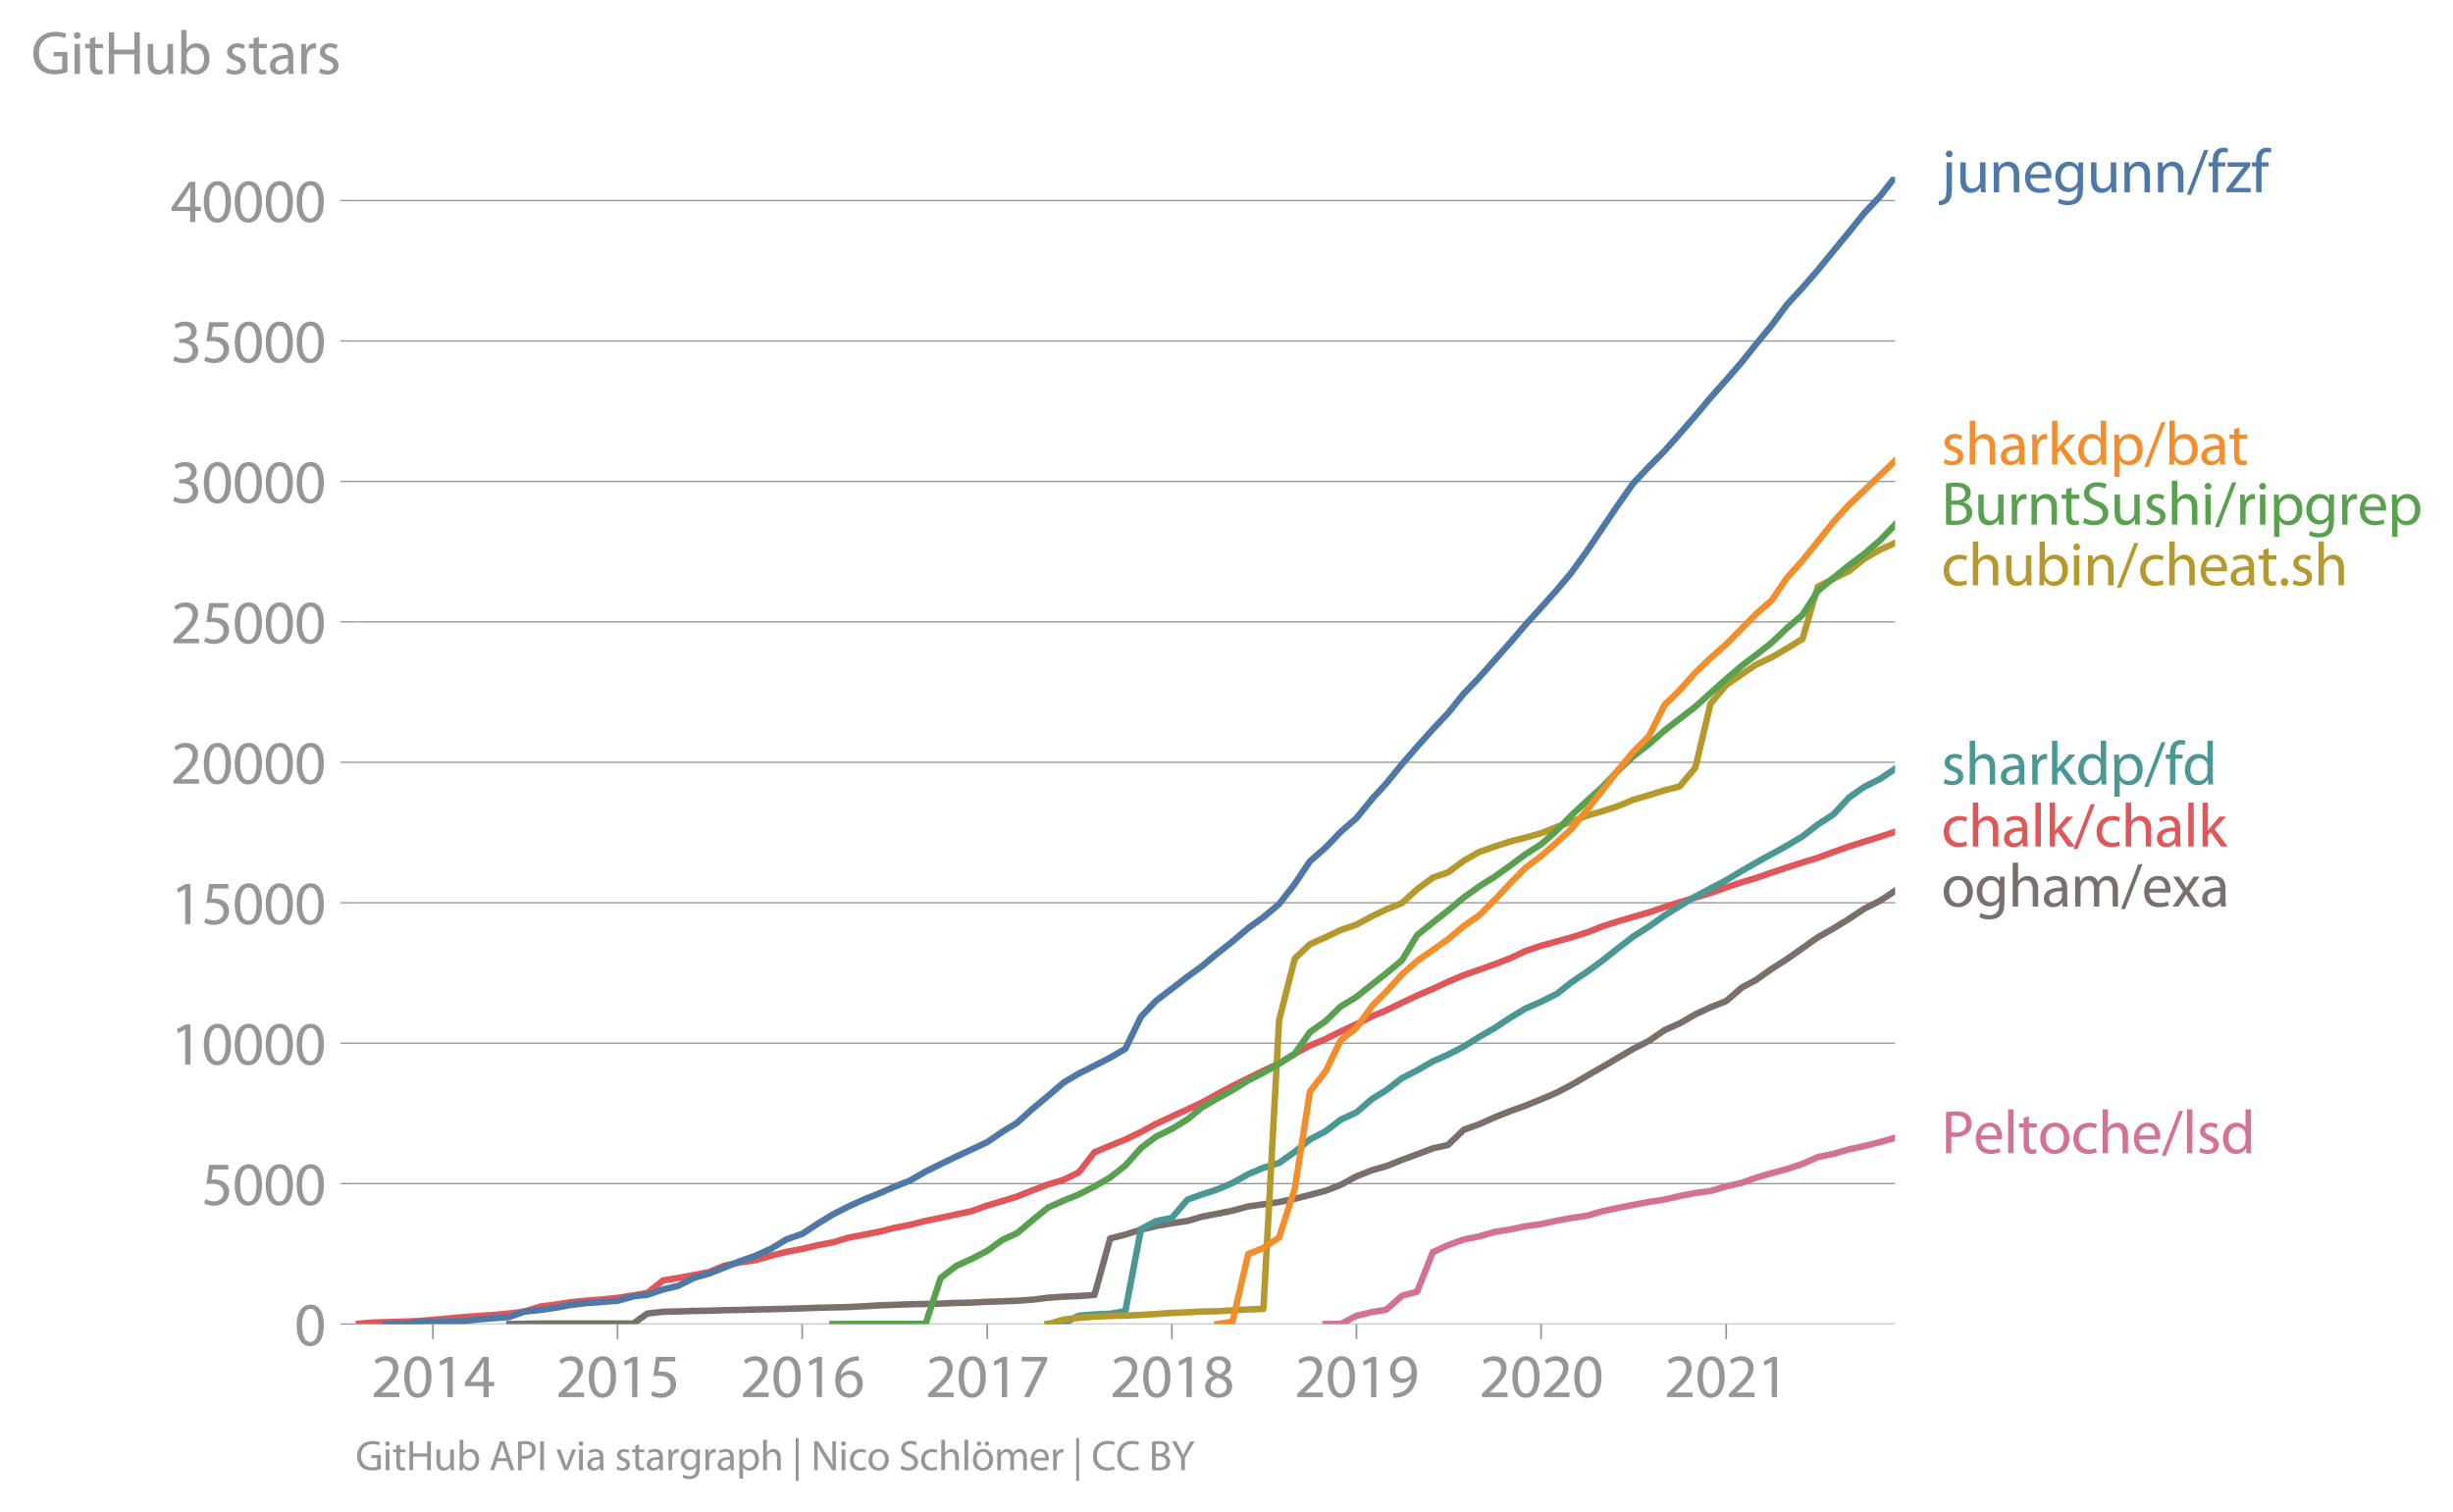 <svg xmlns:xlink="http://www.w3.org/1999/xlink" width="758.676" height="467.551" viewBox="0 0 569.007 350.663" xmlns="http://www.w3.org/2000/svg"><defs><style>*{stroke-linejoin:round;stroke-linecap:butt}</style></defs><g id="figure_1"><path d="M0 350.663h569.007V0H0v350.663z" style="fill:none" id="patch_1"/><g id="axes_1"><path d="M82.476 307.136h357.12V41.024H82.476v266.112z" style="fill:none" id="patch_2"/><g id="matplotlib.axis_1"><g id="xtick_1"><g id="line2d_1"><defs><path id="m86c580d127" d="M0 0v3.5" style="stroke:#969696;stroke-width:.4"/></defs><use xlink:href="#m86c580d127" x="100.426" y="307.136" style="fill:#969696;stroke:#969696;stroke-width:.4"/></g><g style="fill:#969696" transform="matrix(.14 0 0 -.14 86.063 324.076)" id="text_1"><defs><path id="MyriadPro-Regular-32" d="M2944 0v467H1075v13l333 307c877 845 1434 1466 1434 2234 0 595-378 1209-1274 1209-480 0-890-179-1178-422l180-397c192 160 505 352 883 352 621 0 825-390 825-813-6-627-486-1164-1548-2176L288 346V0h2656z" transform="scale(.016)"/><path id="MyriadPro-Regular-30" d="M1677 4230c-845 0-1447-768-1447-2163C243 691 794-70 1606-70c922 0 1447 780 1447 2195 0 1325-499 2105-1376 2105zm-32-435c582 0 845-672 845-1696 0-1062-276-1734-852-1734-512 0-844 614-844 1696 0 1133 358 1734 851 1734z" transform="scale(.016)"/><path id="MyriadPro-Regular-31" d="M1510 0h544v4160h-480l-908-486 108-429 724 390h12V0z" transform="scale(.016)"/><path id="MyriadPro-Regular-34" d="M2560 0v1133h582v441h-582v2586h-608L96 1504v-371h1933V0h531zM666 1574v13l1017 1415c115 192 218 371 346 614h19c-13-218-19-435-19-653V1574H666z" transform="scale(.016)"/></defs><use xlink:href="#MyriadPro-Regular-32"/><use xlink:href="#MyriadPro-Regular-30" x="51.3"/><use xlink:href="#MyriadPro-Regular-31" x="102.6"/><use xlink:href="#MyriadPro-Regular-34" x="153.9"/></g></g><g id="xtick_2"><use xlink:href="#m86c580d127" x="143.248" y="307.136" style="fill:#969696;stroke:#969696;stroke-width:.4" id="line2d_2"/><g style="fill:#969696" transform="matrix(.14 0 0 -.14 128.885 324.076)" id="text_2"><defs><path id="MyriadPro-Regular-35" d="M2771 4160H781L512 2163c154 19 339 45 576 45 832 0 1190-384 1197-922 0-556-455-902-986-902-377 0-717 128-889 230L269 186C467 58 851-70 1306-70c902 0 1548 608 1548 1420 0 525-268 884-595 1069-256 154-576 224-896 224-153 0-243-13-339-25l160 1068h1587v474z" transform="scale(.016)"/></defs><use xlink:href="#MyriadPro-Regular-32"/><use xlink:href="#MyriadPro-Regular-30" x="51.3"/><use xlink:href="#MyriadPro-Regular-31" x="102.6"/><use xlink:href="#MyriadPro-Regular-35" x="153.9"/></g></g><g id="xtick_3"><use xlink:href="#m86c580d127" x="186.069" y="307.136" style="fill:#969696;stroke:#969696;stroke-width:.4" id="line2d_3"/><g style="fill:#969696" transform="matrix(.14 0 0 -.14 171.706 324.076)" id="text_3"><defs><path id="MyriadPro-Regular-36" d="M2662 4224c-102 0-243-6-409-32-525-64-986-275-1331-614-410-410-704-1056-704-1876C218 621 800-70 1690-70c864 0 1382 704 1382 1465 0 813-518 1344-1254 1344-461 0-807-217-1005-480h-19c96 685 563 1331 1446 1479 160 25 307 32 422 25v461zM1690 365c-589 0-903 505-916 1190 0 103 26 186 64 250 154 301 468 512 807 512 518 0 857-359 857-954s-326-998-806-998h-6z" transform="scale(.016)"/></defs><use xlink:href="#MyriadPro-Regular-32"/><use xlink:href="#MyriadPro-Regular-30" x="51.3"/><use xlink:href="#MyriadPro-Regular-31" x="102.6"/><use xlink:href="#MyriadPro-Regular-36" x="153.9"/></g></g><g id="xtick_4"><use xlink:href="#m86c580d127" x="229.008" y="307.136" style="fill:#969696;stroke:#969696;stroke-width:.4" id="line2d_4"/><g style="fill:#969696" transform="matrix(.14 0 0 -.14 214.645 324.076)" id="text_4"><defs><path id="MyriadPro-Regular-37" d="M365 4160v-467h2035v-13L595 0h583l1811 3789v371H365z" transform="scale(.016)"/></defs><use xlink:href="#MyriadPro-Regular-32"/><use xlink:href="#MyriadPro-Regular-30" x="51.3"/><use xlink:href="#MyriadPro-Regular-31" x="102.6"/><use xlink:href="#MyriadPro-Regular-37" x="153.9"/></g></g><g id="xtick_5"><use xlink:href="#m86c580d127" x="271.83" y="307.136" style="fill:#969696;stroke:#969696;stroke-width:.4" id="line2d_5"/><g style="fill:#969696" transform="matrix(.14 0 0 -.14 257.467 324.076)" id="text_5"><defs><path id="MyriadPro-Regular-38" d="M1062 2170c-512-218-825-589-825-1114C237 448 762-70 1632-70c794 0 1414 486 1414 1209 0 506-320 871-838 1075v20c512 243 685 620 685 972 0 519-403 1024-1210 1024-729 0-1286-448-1286-1107 0-358 198-717 659-934l6-19zm583-1831c-531 0-851 371-832 794 0 397 262 717 749 857 563-160 915-403 915-908 0-423-327-743-832-743zm6 3488c506 0 704-345 704-678 0-378-275-634-633-755-480 128-794 352-794 768 0 358 256 665 723 665z" transform="scale(.016)"/></defs><use xlink:href="#MyriadPro-Regular-32"/><use xlink:href="#MyriadPro-Regular-30" x="51.3"/><use xlink:href="#MyriadPro-Regular-31" x="102.6"/><use xlink:href="#MyriadPro-Regular-38" x="153.9"/></g></g><g id="xtick_6"><use xlink:href="#m86c580d127" x="314.651" y="307.136" style="fill:#969696;stroke:#969696;stroke-width:.4" id="line2d_6"/><g style="fill:#969696" transform="matrix(.14 0 0 -.14 300.288 324.076)" id="text_6"><defs><path id="MyriadPro-Regular-39" d="M614-64c135-6 314 0 519 32 448 51 889 243 1209 557 410 397 717 1037 717 1952 0 1062-525 1753-1376 1753S262 3539 262 2752c0-710 480-1274 1229-1274 416 0 749 167 979 448h20c-77-492-276-857-551-1107-237-224-544-358-870-403-192-19-333-32-455-19V-64zm1024 3866c589 0 852-544 852-1255 0-89-20-153-52-205-147-249-441-435-819-435-486 0-800 365-800 883 0 589 339 1012 813 1012h6z" transform="scale(.016)"/></defs><use xlink:href="#MyriadPro-Regular-32"/><use xlink:href="#MyriadPro-Regular-30" x="51.3"/><use xlink:href="#MyriadPro-Regular-31" x="102.6"/><use xlink:href="#MyriadPro-Regular-39" x="153.9"/></g></g><g id="xtick_7"><use xlink:href="#m86c580d127" x="357.473" y="307.136" style="fill:#969696;stroke:#969696;stroke-width:.4" id="line2d_7"/><g style="fill:#969696" transform="matrix(.14 0 0 -.14 343.11 324.076)" id="text_7"><use xlink:href="#MyriadPro-Regular-32"/><use xlink:href="#MyriadPro-Regular-30" x="51.3"/><use xlink:href="#MyriadPro-Regular-32" x="102.6"/><use xlink:href="#MyriadPro-Regular-30" x="153.9"/></g></g><g id="xtick_8"><use xlink:href="#m86c580d127" x="400.412" y="307.136" style="fill:#969696;stroke:#969696;stroke-width:.4" id="line2d_8"/><g style="fill:#969696" transform="matrix(.14 0 0 -.14 386.048 324.076)" id="text_8"><use xlink:href="#MyriadPro-Regular-32"/><use xlink:href="#MyriadPro-Regular-30" x="51.3"/><use xlink:href="#MyriadPro-Regular-32" x="102.6"/><use xlink:href="#MyriadPro-Regular-31" x="153.9"/></g></g></g><g id="matplotlib.axis_2"><g id="ytick_1"><path d="M82.476 307.136h357.12" clip-path="url(#p9f95b1c19b)" style="fill:none;stroke:#969696;stroke-width:.3;stroke-linecap:square" id="line2d_9"/><g id="line2d_10"><defs><path id="m611490a14e" d="M0 0h-3.5" style="stroke:#969696;stroke-width:.3"/></defs><use xlink:href="#m611490a14e" x="82.476" y="307.136" style="fill:#969696;stroke:#969696;stroke-width:.3"/></g><use xlink:href="#MyriadPro-Regular-30" style="fill:#969696" transform="matrix(.14 0 0 -.14 68.295 312.106)" id="text_9"/></g><g id="ytick_2"><path d="M82.476 274.56h357.12" clip-path="url(#p9f95b1c19b)" style="fill:none;stroke:#969696;stroke-width:.3;stroke-linecap:square" id="line2d_11"/><use xlink:href="#m611490a14e" x="82.476" y="274.559" style="fill:#969696;stroke:#969696;stroke-width:.3" id="line2d_12"/><g style="fill:#969696" transform="matrix(.14 0 0 -.14 46.75 279.53)" id="text_10"><use xlink:href="#MyriadPro-Regular-35"/><use xlink:href="#MyriadPro-Regular-30" x="51.3"/><use xlink:href="#MyriadPro-Regular-30" x="102.6"/><use xlink:href="#MyriadPro-Regular-30" x="153.9"/></g></g><g id="ytick_3"><path d="M82.476 241.983h357.12" clip-path="url(#p9f95b1c19b)" style="fill:none;stroke:#969696;stroke-width:.3;stroke-linecap:square" id="line2d_13"/><use xlink:href="#m611490a14e" x="82.476" y="241.983" style="fill:#969696;stroke:#969696;stroke-width:.3" id="line2d_14"/><g style="fill:#969696" transform="matrix(.14 0 0 -.14 39.568 246.953)" id="text_11"><use xlink:href="#MyriadPro-Regular-31"/><use xlink:href="#MyriadPro-Regular-30" x="51.3"/><use xlink:href="#MyriadPro-Regular-30" x="102.6"/><use xlink:href="#MyriadPro-Regular-30" x="153.9"/><use xlink:href="#MyriadPro-Regular-30" x="205.2"/></g></g><g id="ytick_4"><path d="M82.476 209.406h357.12" clip-path="url(#p9f95b1c19b)" style="fill:none;stroke:#969696;stroke-width:.3;stroke-linecap:square" id="line2d_15"/><use xlink:href="#m611490a14e" x="82.476" y="209.406" style="fill:#969696;stroke:#969696;stroke-width:.3" id="line2d_16"/><g style="fill:#969696" transform="matrix(.14 0 0 -.14 39.568 214.376)" id="text_12"><use xlink:href="#MyriadPro-Regular-31"/><use xlink:href="#MyriadPro-Regular-35" x="51.3"/><use xlink:href="#MyriadPro-Regular-30" x="102.6"/><use xlink:href="#MyriadPro-Regular-30" x="153.9"/><use xlink:href="#MyriadPro-Regular-30" x="205.2"/></g></g><g id="ytick_5"><path d="M82.476 176.83h357.12" clip-path="url(#p9f95b1c19b)" style="fill:none;stroke:#969696;stroke-width:.3;stroke-linecap:square" id="line2d_17"/><use xlink:href="#m611490a14e" x="82.476" y="176.829" style="fill:#969696;stroke:#969696;stroke-width:.3" id="line2d_18"/><g style="fill:#969696" transform="matrix(.14 0 0 -.14 39.568 181.8)" id="text_13"><use xlink:href="#MyriadPro-Regular-32"/><use xlink:href="#MyriadPro-Regular-30" x="51.3"/><use xlink:href="#MyriadPro-Regular-30" x="102.6"/><use xlink:href="#MyriadPro-Regular-30" x="153.9"/><use xlink:href="#MyriadPro-Regular-30" x="205.2"/></g></g><g id="ytick_6"><path d="M82.476 144.253h357.12" clip-path="url(#p9f95b1c19b)" style="fill:none;stroke:#969696;stroke-width:.3;stroke-linecap:square" id="line2d_19"/><use xlink:href="#m611490a14e" x="82.476" y="144.253" style="fill:#969696;stroke:#969696;stroke-width:.3" id="line2d_20"/><g style="fill:#969696" transform="matrix(.14 0 0 -.14 39.568 149.223)" id="text_14"><use xlink:href="#MyriadPro-Regular-32"/><use xlink:href="#MyriadPro-Regular-35" x="51.3"/><use xlink:href="#MyriadPro-Regular-30" x="102.6"/><use xlink:href="#MyriadPro-Regular-30" x="153.9"/><use xlink:href="#MyriadPro-Regular-30" x="205.2"/></g></g><g id="ytick_7"><path d="M82.476 111.676h357.12" clip-path="url(#p9f95b1c19b)" style="fill:none;stroke:#969696;stroke-width:.3;stroke-linecap:square" id="line2d_21"/><use xlink:href="#m611490a14e" x="82.476" y="111.676" style="fill:#969696;stroke:#969696;stroke-width:.3" id="line2d_22"/><g style="fill:#969696" transform="matrix(.14 0 0 -.14 39.568 116.646)" id="text_15"><defs><path id="MyriadPro-Regular-33" d="M269 211C474 77 883-70 1350-70c999 0 1517 582 1517 1248 0 582-416 966-928 1068v13c512 186 768 551 768 979 0 506-371 992-1190 992-448 0-871-160-1088-320l147-409c179 128 499 275 832 275 518 0 730-294 730-627 0-493-519-704-928-704H896v-423h314c544 0 1068-249 1075-832 6-345-218-806-941-806-390 0-762 160-922 262L269 211z" transform="scale(.016)"/></defs><use xlink:href="#MyriadPro-Regular-33"/><use xlink:href="#MyriadPro-Regular-30" x="51.3"/><use xlink:href="#MyriadPro-Regular-30" x="102.6"/><use xlink:href="#MyriadPro-Regular-30" x="153.9"/><use xlink:href="#MyriadPro-Regular-30" x="205.2"/></g></g><g id="ytick_8"><path d="M82.476 79.1h357.12" clip-path="url(#p9f95b1c19b)" style="fill:none;stroke:#969696;stroke-width:.3;stroke-linecap:square" id="line2d_23"/><use xlink:href="#m611490a14e" x="82.476" y="79.099" style="fill:#969696;stroke:#969696;stroke-width:.3" id="line2d_24"/><g style="fill:#969696" transform="matrix(.14 0 0 -.14 39.568 84.07)" id="text_16"><use xlink:href="#MyriadPro-Regular-33"/><use xlink:href="#MyriadPro-Regular-35" x="51.3"/><use xlink:href="#MyriadPro-Regular-30" x="102.6"/><use xlink:href="#MyriadPro-Regular-30" x="153.9"/><use xlink:href="#MyriadPro-Regular-30" x="205.2"/></g></g><g id="ytick_9"><path d="M82.476 46.523h357.12" clip-path="url(#p9f95b1c19b)" style="fill:none;stroke:#969696;stroke-width:.3;stroke-linecap:square" id="line2d_25"/><use xlink:href="#m611490a14e" x="82.476" y="46.523" style="fill:#969696;stroke:#969696;stroke-width:.3" id="line2d_26"/><g style="fill:#969696" transform="matrix(.14 0 0 -.14 39.568 51.493)" id="text_17"><use xlink:href="#MyriadPro-Regular-34"/><use xlink:href="#MyriadPro-Regular-30" x="51.3"/><use xlink:href="#MyriadPro-Regular-30" x="102.6"/><use xlink:href="#MyriadPro-Regular-30" x="153.9"/><use xlink:href="#MyriadPro-Regular-30" x="205.2"/></g></g><g style="fill:#969696" transform="matrix(.14 0 0 -.14 7.2 17.14)" id="text_18"><defs><path id="MyriadPro-Regular-47" d="M3770 2266H2349v-448h877V531c-128-64-378-115-743-115-1005 0-1664 646-1664 1741 0 1081 685 1734 1735 1734 435 0 723-83 953-185l135 454c-186 90-576 198-1076 198-1446 0-2329-940-2336-2227 0-672 231-1248 602-1606 422-403 960-570 1613-570 582 0 1075 147 1325 237v2074z" transform="scale(.016)"/><path id="MyriadPro-Regular-69" d="M1030 0v3098H467V0h563zM749 4320c-205 0-352-154-352-352 0-192 141-346 339-346 224 0 365 154 358 346 0 198-134 352-345 352z" transform="scale(.016)"/><path id="MyriadPro-Regular-74" d="M595 3667v-569H115v-429h480V979c0-365 58-640 218-806C947 19 1158-70 1421-70c217 0 390 38 499 83l-26 422c-83-25-172-38-326-38-314 0-422 217-422 601v1671h806v429h-806v742l-551-173z" transform="scale(.016)"/><path id="MyriadPro-Regular-48" d="M486 4314V0h557v2022h2087V0h563v4314h-563V2509H1043v1805H486z" transform="scale(.016)"/><path id="MyriadPro-Regular-75" d="M3059 3098h-563V1197c0-103-19-205-51-288-103-250-365-512-743-512-512 0-691 397-691 985v1716H448V1286C448 198 1030-70 1517-70c550 0 877 326 1024 576h13l32-506h499c-19 243-26 525-26 845v2253z" transform="scale(.016)"/><path id="MyriadPro-Regular-62" d="M467 800c0-275-13-589-25-800h486l26 512h19c230-410 589-582 1037-582 691 0 1388 550 1388 1657 7 941-537 1581-1305 1581-499 0-858-224-1056-570h-13v1946H467V800zm557 998c0 90 19 167 32 231 115 429 474 691 858 691 601 0 921-531 921-1152 0-710-352-1190-941-1190-409 0-736 268-844 659-13 64-26 134-26 205v556z" transform="scale(.016)"/><path id="MyriadPro-Regular-73" d="M250 147C467 19 781-70 1120-70c736 0 1158 390 1158 934 0 461-275 730-812 934-404 154-589 269-589 525 0 231 185 423 518 423 288 0 512-103 634-180l141 410c-173 102-448 192-762 192-666 0-1069-410-1069-909 0-371 263-678 819-877 416-153 576-300 576-569 0-256-192-461-601-461-282 0-576 115-743 224L250 147z" transform="scale(.016)"/><path id="MyriadPro-Regular-61" d="M2643 1901c0 621-230 1267-1177 1267-391 0-762-109-1018-275l128-371c218 140 518 230 806 230 634 0 704-461 704-717v-64C890 1978 224 1568 224 819c0-448 320-889 947-889 442 0 775 217 947 460h20l44-390h512c-38 211-51 474-51 742v1159zm-544-858c0-57-13-121-32-179-89-262-345-518-749-518-288 0-531 172-531 537 0 602 698 711 1312 698v-538z" transform="scale(.016)"/><path id="MyriadPro-Regular-72" d="M467 0h557v1651c0 96 13 186 26 263 76 422 358 723 755 723 77 0 134-7 192-19v531c-51 13-96 19-160 19-378 0-717-262-858-678h-25l-20 608H442c19-288 25-602 25-967V0z" transform="scale(.016)"/></defs><use xlink:href="#MyriadPro-Regular-47"/><use xlink:href="#MyriadPro-Regular-69" x="64.6"/><use xlink:href="#MyriadPro-Regular-74" x="88"/><use xlink:href="#MyriadPro-Regular-48" x="121.1"/><use xlink:href="#MyriadPro-Regular-75" x="186.3"/><use xlink:href="#MyriadPro-Regular-62" x="241.4"/><use xlink:href="#MyriadPro-Regular-20" x="298.3"/><use xlink:href="#MyriadPro-Regular-73" x="319.5"/><use xlink:href="#MyriadPro-Regular-74" x="359.1"/><use xlink:href="#MyriadPro-Regular-61" x="392.2"/><use xlink:href="#MyriadPro-Regular-72" x="440.4"/><use xlink:href="#MyriadPro-Regular-73" x="473.1"/></g></g><path d="m307.495 307.136 3.52-.013 3.636-1.903 3.637-.866 3.285-.554 3.637-3.219 3.52-.97 3.636-9.16 3.52-1.61 3.637-1.316 3.637-.737 3.52-1.016 3.636-.58 3.52-.743 3.637-.495 3.637-.795 3.402-.632 3.637-.514 3.52-1.043 3.636-.769 3.52-.697 3.637-.69 3.637-.554 3.52-.828 3.636-.697 3.52-.475 3.637-1.056 3.636-.827 3.285-1.186 3.637-1.056 3.52-.957 3.637-1.2 3.52-1.57 3.636-.742 3.637-1.062 3.52-.736 3.637-.945 3.52-.984" clip-path="url(#p9f95b1c19b)" style="fill:none;stroke:#d37295;stroke-width:1.5;stroke-linecap:square" id="line2d_27"/><path d="m118.141 307.136 3.52-.072 3.637-.045h17.95l3.637-.007 3.284-2.313 3.637-.41 3.52-.079 3.637-.117 3.52-.052 3.636-.117 3.637-.065 3.52-.092 3.637-.078 3.52-.084 3.636-.111 3.637-.13 3.402-.079 3.637-.084 3.52-.183 3.637-.208 3.52-.124 3.636-.137 3.637-.072 3.52-.09 3.637-.144 3.52-.078 3.636-.19 3.637-.117 3.285-.13 3.637-.247 3.52-.444 3.636-.254 3.52-.15 3.637-.24 3.637-13.103 3.52-.905 3.636-1.147 3.52-.84 3.637-.646 3.637-.534 3.284-.97 3.637-.704 3.52-.71 3.637-.978 3.52-.495 3.636-.521 3.637-.756 3.52-.912 3.637-.958 3.52-1.368 3.636-1.974 3.637-1.434 3.285-.925 3.637-1.46 3.52-1.283 3.636-1.388 3.52-.788 3.637-3.512 3.637-1.316 3.52-1.576 3.636-1.447 3.52-1.264 3.637-1.472 3.637-1.557 3.402-1.786 3.637-2.13 3.52-2.013 3.636-2.144 3.52-2.052 3.637-1.87 3.637-2.489 3.52-1.57 3.636-2.092 3.52-1.642 3.637-1.44 3.636-3.153 3.285-1.752 3.637-2.58 3.52-2.242 3.637-2.56 3.52-2.502 3.636-2.053 3.637-2.24 3.52-2.346 3.637-1.825 3.52-2.339" clip-path="url(#p9f95b1c19b)" style="fill:none;stroke:#79706e;stroke-width:1.5;stroke-linecap:square" id="line2d_28"/><path d="m82.476 307.136 3.637-.332 3.52-.124 3.637-.098 3.52-.124 3.636-.293 3.637-.339 3.285-.293 3.637-.28 3.52-.228 3.636-.345 3.52-.437 3.637-1.147 3.637-.495 3.52-.534 3.636-.352 3.52-.28 3.637-.371 3.637-.567 3.284-.574 3.637-2.912 3.52-.567 3.637-.67 3.52-.711 3.636-1.499 3.637-.736 3.52-.521 3.637-1.036 3.52-.88 3.636-.684 3.637-.866 3.402-.632 3.637-1.095 3.52-.677 3.637-.717 3.52-.88 3.636-.716 3.637-.912 3.52-.724 3.637-.788 3.52-.756 3.636-1.303 3.637-1.081 3.285-1.017 3.637-1.44 3.52-1.342 3.636-1.088 3.52-1.72 3.637-4.671 3.637-1.518 3.52-1.434 3.636-1.766 3.52-1.889 3.637-1.674 3.637-1.675 3.284-1.537 3.637-2.007 3.52-1.883 3.637-1.798 3.52-1.733 3.636-1.688 3.637-2.222 3.52-1.928 3.637-1.512 3.52-1.765 3.636-1.694 3.637-1.818 3.285-1.388 3.637-1.759 3.52-1.661 3.636-1.558 3.52-1.635 3.637-1.544 3.637-1.27 3.52-1.258 3.636-1.394 3.52-1.655 3.637-1.238 3.637-.997 3.402-.945 3.637-1.153 3.52-1.394 3.636-1.166 3.52-1.043 3.637-1.036 3.637-1.244 3.52-1.114 3.636-1.088 3.52-1.062 3.637-1.297 3.636-1.199 3.285-.977 3.637-1.264 3.52-1.18 3.637-1.172 3.52-1.075 3.636-1.342 3.637-1.284 3.52-1.12 3.637-1.134 3.52-1.16" clip-path="url(#p9f95b1c19b)" style="fill:none;stroke:#e15759;stroke-width:1.5;stroke-linecap:square" id="line2d_29"/><g style="fill:#4e79a7" transform="matrix(.14 0 0 -.14 450.31 44.594)" id="text_19"><defs><path id="MyriadPro-Regular-6a" d="M-230-1350c300 0 710 102 960 352 275 281 371 672 371 1273v2823H538V493c0-743-58-992-212-1165C192-819-32-890-288-909l58-441zM826 4320c-212 0-359-154-359-352 0-186 135-346 346-346 224 0 358 160 352 346 0 198-135 352-339 352z" transform="scale(.016)"/><path id="MyriadPro-Regular-6e" d="M467 0h563v1862c0 96 13 192 39 263 96 313 384 576 755 576 531 0 717-416 717-915V0h563v1850c0 1062-666 1318-1094 1318-512 0-871-288-1024-582h-13l-32 512H442c19-256 25-519 25-839V0z" transform="scale(.016)"/><path id="MyriadPro-Regular-65" d="M2957 1446c6 58 19 148 19 263 0 569-269 1459-1280 1459-902 0-1453-736-1453-1670C243 563 813-70 1766-70c493 0 832 108 1031 198l-96 403c-211-89-455-160-858-160-563 0-1049 314-1062 1075h2176zM787 1850c45 390 295 915 864 915 634 0 787-557 781-915H787z" transform="scale(.016)"/><path id="MyriadPro-Regular-67" d="M3110 2246c0 378 13 628 26 852h-493l-25-468h-13c-135 256-429 538-967 538-710 0-1395-595-1395-1645C243 666 794 13 1562 13c480 0 812 230 985 518h13V186c0-781-422-1082-998-1082-384 0-704 115-909 243l-141-429c250-166 659-256 1030-256 391 0 826 90 1127 372 301 268 441 704 441 1414v1798zm-556-928c0-96-13-204-45-300-122-359-435-576-781-576-608 0-915 505-915 1113 0 717 384 1171 921 1171 410 0 685-268 788-595 25-77 32-160 32-256v-557z" transform="scale(.016)"/><path id="MyriadPro-Regular-2f" d="m422-256 1792 4640h-435L-6-256h428z" transform="scale(.016)"/><path id="MyriadPro-Regular-66" d="M1082 0v2669h748v429h-748v166c0 474 121 896 601 896 160 0 275-32 359-70l76 435c-108 45-281 89-480 89-262 0-544-83-755-288-262-249-358-646-358-1081v-147H90v-429h435V0h557z" transform="scale(.016)"/><path id="MyriadPro-Regular-7a" d="M115 0h2515v448H819v13c141 160 269 313 397 486l1382 1799 7 352H243v-455h1677v-13c-141-166-269-313-403-480L115 326V0z" transform="scale(.016)"/></defs><use xlink:href="#MyriadPro-Regular-6a"/><use xlink:href="#MyriadPro-Regular-75" x="24.3"/><use xlink:href="#MyriadPro-Regular-6e" x="79.4"/><use xlink:href="#MyriadPro-Regular-65" x="134.9"/><use xlink:href="#MyriadPro-Regular-67" x="185"/><use xlink:href="#MyriadPro-Regular-75" x="240.9"/><use xlink:href="#MyriadPro-Regular-6e" x="296"/><use xlink:href="#MyriadPro-Regular-6e" x="351.5"/><use xlink:href="#MyriadPro-Regular-2f" x="407"/><use xlink:href="#MyriadPro-Regular-66" x="441.3"/><use xlink:href="#MyriadPro-Regular-7a" x="470.5"/><use xlink:href="#MyriadPro-Regular-66" x="513.3"/></g><g style="fill:#f28e2b" transform="matrix(.14 0 0 -.14 450.31 107.765)" id="text_20"><defs><path id="MyriadPro-Regular-68" d="M467 0h563v1869c0 109 7 192 39 269 102 307 390 563 755 563 531 0 717-423 717-922V0h563v1843c0 1069-666 1325-1082 1325-211 0-409-64-576-160-172-96-313-237-403-397h-13v1933H467V0z" transform="scale(.016)"/><path id="MyriadPro-Regular-6b" d="M1024 4544H467V0h557v1165l288 320L2381 0h685L1702 1824l1197 1274h-678l-909-1069c-90-109-198-243-275-352h-13v2867z" transform="scale(.016)"/><path id="MyriadPro-Regular-64" d="M2579 4544V2694h-13c-140 250-460 474-934 474-755 0-1395-634-1389-1664C243 563 819-70 1568-70c506 0 883 262 1056 608h13l25-538h506c-19 211-26 525-26 800v3744h-563zm0-3245c0-89-6-166-25-243-103-422-448-672-826-672-608 0-915 518-915 1146 0 684 345 1196 928 1196 422 0 729-294 813-652 19-71 25-167 25-237v-538z" transform="scale(.016)"/><path id="MyriadPro-Regular-70" d="M467-1267h557V416h13c185-307 544-486 953-486 730 0 1408 550 1408 1664 0 940-563 1574-1312 1574-505 0-870-224-1100-602h-13l-26 532H442c12-295 25-615 25-1012v-3353zm557 3059c0 77 19 160 38 230 109 423 468 698 852 698 595 0 921-531 921-1152 0-710-345-1197-941-1197-403 0-742 269-844 659-13 71-26 148-26 231v531z" transform="scale(.016)"/></defs><use xlink:href="#MyriadPro-Regular-73"/><use xlink:href="#MyriadPro-Regular-68" x="39.6"/><use xlink:href="#MyriadPro-Regular-61" x="95.1"/><use xlink:href="#MyriadPro-Regular-72" x="143.3"/><use xlink:href="#MyriadPro-Regular-6b" x="176"/><use xlink:href="#MyriadPro-Regular-64" x="222.9"/><use xlink:href="#MyriadPro-Regular-70" x="279.3"/><use xlink:href="#MyriadPro-Regular-2f" x="336.2"/><use xlink:href="#MyriadPro-Regular-62" x="370.5"/><use xlink:href="#MyriadPro-Regular-61" x="427.4"/><use xlink:href="#MyriadPro-Regular-74" x="475.6"/></g><g style="fill:#59a14f" transform="matrix(.14 0 0 -.14 450.31 121.687)" id="text_21"><defs><path id="MyriadPro-Regular-42" d="M486 13c186-26 480-51 864-51 704 0 1191 128 1492 403 217 211 364 493 364 864 0 640-480 979-889 1081v13c454 167 729 531 729 947 0 340-134 596-358 762-269 218-627 314-1184 314-390 0-774-39-1018-90V13zm557 3865c90 20 237 39 493 39 563 0 947-199 947-704 0-416-345-723-934-723h-506v1388zm0-1811h461c608 0 1114-243 1114-832 0-627-532-838-1108-838-198 0-358 6-467 25v1645z" transform="scale(.016)"/><path id="MyriadPro-Regular-53" d="M269 211C499 58 954-70 1370-70c1017 0 1510 582 1510 1248 0 633-371 985-1101 1267-595 230-857 429-857 832 0 294 224 646 812 646 391 0 679-128 820-205l153 455c-192 109-512 211-953 211-839 0-1396-499-1396-1171 0-608 436-973 1140-1223 582-224 812-454 812-857 0-435-332-736-902-736-384 0-749 128-998 281L269 211z" transform="scale(.016)"/></defs><use xlink:href="#MyriadPro-Regular-42"/><use xlink:href="#MyriadPro-Regular-75" x="54.2"/><use xlink:href="#MyriadPro-Regular-72" x="109.3"/><use xlink:href="#MyriadPro-Regular-6e" x="142"/><use xlink:href="#MyriadPro-Regular-74" x="197.5"/><use xlink:href="#MyriadPro-Regular-53" x="230.6"/><use xlink:href="#MyriadPro-Regular-75" x="279.9"/><use xlink:href="#MyriadPro-Regular-73" x="335"/><use xlink:href="#MyriadPro-Regular-68" x="374.6"/><use xlink:href="#MyriadPro-Regular-69" x="430.1"/><use xlink:href="#MyriadPro-Regular-2f" x="453.5"/><use xlink:href="#MyriadPro-Regular-72" x="487.8"/><use xlink:href="#MyriadPro-Regular-69" x="520.5"/><use xlink:href="#MyriadPro-Regular-70" x="543.9"/><use xlink:href="#MyriadPro-Regular-67" x="600.8"/><use xlink:href="#MyriadPro-Regular-72" x="656.7"/><use xlink:href="#MyriadPro-Regular-65" x="689.4"/><use xlink:href="#MyriadPro-Regular-70" x="739.5"/></g><g style="fill:#b6992d" transform="matrix(.14 0 0 -.14 450.31 135.765)" id="text_22"><defs><path id="MyriadPro-Regular-63" d="M2579 538c-160-71-371-154-691-154-614 0-1075 442-1075 1158 0 647 384 1172 1094 1172 307 0 519-71 653-148l128 436c-154 76-448 160-781 160-1011 0-1664-692-1664-1645C243 570 851-70 1786-70c416 0 742 108 889 185l-96 423z" transform="scale(.016)"/><path id="MyriadPro-Regular-2e" d="M710-70c237 0 384 172 384 403 0 237-153 403-377 403S333 570 333 333c0-231 153-403 371-403h6z" transform="scale(.016)"/></defs><use xlink:href="#MyriadPro-Regular-63"/><use xlink:href="#MyriadPro-Regular-68" x="44.8"/><use xlink:href="#MyriadPro-Regular-75" x="100.3"/><use xlink:href="#MyriadPro-Regular-62" x="155.4"/><use xlink:href="#MyriadPro-Regular-69" x="212.3"/><use xlink:href="#MyriadPro-Regular-6e" x="235.7"/><use xlink:href="#MyriadPro-Regular-2f" x="291.2"/><use xlink:href="#MyriadPro-Regular-63" x="325.5"/><use xlink:href="#MyriadPro-Regular-68" x="370.3"/><use xlink:href="#MyriadPro-Regular-65" x="425.8"/><use xlink:href="#MyriadPro-Regular-61" x="475.9"/><use xlink:href="#MyriadPro-Regular-74" x="524.1"/><use xlink:href="#MyriadPro-Regular-2e" x="557.2"/><use xlink:href="#MyriadPro-Regular-73" x="577.9"/><use xlink:href="#MyriadPro-Regular-68" x="617.5"/></g><g style="fill:#499894" transform="matrix(.14 0 0 -.14 450.31 181.982)" id="text_23"><use xlink:href="#MyriadPro-Regular-73"/><use xlink:href="#MyriadPro-Regular-68" x="39.6"/><use xlink:href="#MyriadPro-Regular-61" x="95.1"/><use xlink:href="#MyriadPro-Regular-72" x="143.3"/><use xlink:href="#MyriadPro-Regular-6b" x="176"/><use xlink:href="#MyriadPro-Regular-64" x="222.9"/><use xlink:href="#MyriadPro-Regular-70" x="279.3"/><use xlink:href="#MyriadPro-Regular-2f" x="336.2"/><use xlink:href="#MyriadPro-Regular-66" x="370.5"/><use xlink:href="#MyriadPro-Regular-64" x="399.7"/></g><g style="fill:#e15759" transform="matrix(.14 0 0 -.14 450.31 196.367)" id="text_24"><defs><path id="MyriadPro-Regular-6c" d="M467 0h563v4544H467V0z" transform="scale(.016)"/></defs><use xlink:href="#MyriadPro-Regular-63"/><use xlink:href="#MyriadPro-Regular-68" x="44.8"/><use xlink:href="#MyriadPro-Regular-61" x="100.3"/><use xlink:href="#MyriadPro-Regular-6c" x="148.5"/><use xlink:href="#MyriadPro-Regular-6b" x="172.1"/><use xlink:href="#MyriadPro-Regular-2f" x="219"/><use xlink:href="#MyriadPro-Regular-63" x="253.3"/><use xlink:href="#MyriadPro-Regular-68" x="298.1"/><use xlink:href="#MyriadPro-Regular-61" x="353.6"/><use xlink:href="#MyriadPro-Regular-6c" x="401.8"/><use xlink:href="#MyriadPro-Regular-6b" x="425.4"/></g><g style="fill:#79706e" transform="matrix(.14 0 0 -.14 450.31 210.29)" id="text_25"><defs><path id="MyriadPro-Regular-6f" d="M1779 3168c-857 0-1536-608-1536-1645C243 544 890-70 1728-70c749 0 1542 499 1542 1644 0 948-601 1594-1491 1594zm-13-422c666 0 928-666 928-1191 0-697-403-1203-940-1203-551 0-941 512-941 1190 0 589 288 1204 953 1204z" transform="scale(.016)"/><path id="MyriadPro-Regular-6d" d="M467 0h551v1869c0 96 12 192 44 275 90 282 346 563 698 563 429 0 646-358 646-851V0h551v1914c0 102 19 204 45 281 96 275 345 512 665 512 455 0 672-358 672-953V0h551v1824c0 1075-608 1344-1018 1344-294 0-499-77-685-218-128-96-249-230-345-403h-13c-135 365-455 621-877 621-512 0-800-275-973-570h-19l-26 500H442c19-256 25-519 25-839V0z" transform="scale(.016)"/><path id="MyriadPro-Regular-78" d="m102 3098 1050-1517L51 0h621l448 698c115 185 224 345 326 537h13c109-185 211-358 333-537L2246 0h640L1798 1600l1056 1498h-608l-435-660c-102-166-205-326-307-512h-19c-103 173-199 333-314 506l-441 666H102z" transform="scale(.016)"/></defs><use xlink:href="#MyriadPro-Regular-6f"/><use xlink:href="#MyriadPro-Regular-67" x="54.9"/><use xlink:href="#MyriadPro-Regular-68" x="110.8"/><use xlink:href="#MyriadPro-Regular-61" x="166.3"/><use xlink:href="#MyriadPro-Regular-6d" x="214.5"/><use xlink:href="#MyriadPro-Regular-2f" x="297.9"/><use xlink:href="#MyriadPro-Regular-65" x="332.2"/><use xlink:href="#MyriadPro-Regular-78" x="382.3"/><use xlink:href="#MyriadPro-Regular-61" x="428.6"/></g><g style="fill:#d37295" transform="matrix(.14 0 0 -.14 450.31 267.523)" id="text_26"><defs><path id="MyriadPro-Regular-50" d="M486 0h557v1728c128-32 282-38 448-38 544 0 1024 160 1319 473 217 224 332 531 332 922 0 384-140 697-377 902-256 231-659 359-1210 359-448 0-800-39-1069-84V0zm557 3859c96 26 282 45 525 45 614 0 1018-275 1018-845 0-595-410-921-1082-921-186 0-339 12-461 44v1677z" transform="scale(.016)"/></defs><use xlink:href="#MyriadPro-Regular-50"/><use xlink:href="#MyriadPro-Regular-65" x="53.2"/><use xlink:href="#MyriadPro-Regular-6c" x="103.3"/><use xlink:href="#MyriadPro-Regular-74" x="126.9"/><use xlink:href="#MyriadPro-Regular-6f" x="160"/><use xlink:href="#MyriadPro-Regular-63" x="214.9"/><use xlink:href="#MyriadPro-Regular-68" x="259.7"/><use xlink:href="#MyriadPro-Regular-65" x="315.2"/><use xlink:href="#MyriadPro-Regular-2f" x="365.3"/><use xlink:href="#MyriadPro-Regular-6c" x="399.6"/><use xlink:href="#MyriadPro-Regular-73" x="423.2"/><use xlink:href="#MyriadPro-Regular-64" x="462.8"/></g><g style="fill:#969696" transform="matrix(.097 0 0 -.097 82.476 341.034)" id="text_27"><defs><path id="MyriadPro-Regular-41" d="M2714 1357 3174 0h596L2298 4314h-672L160 0h576l448 1357h1530zm-1415 435 423 1248c83 262 153 525 217 781h13c64-250 128-506 224-787l422-1242H1299z" transform="scale(.016)"/><path id="MyriadPro-Regular-49" d="M486 4314V0h557v4314H486z" transform="scale(.016)"/><path id="MyriadPro-Regular-76" d="M83 3098 1261 0h537l1216 3098h-588l-602-1741c-102-282-192-538-262-794h-20c-64 256-147 512-249 794L685 3098H83z" transform="scale(.016)"/><path id="MyriadPro-Regular-7c" d="M550 4800v-6400h429v6400H550z" transform="scale(.016)"/><path id="MyriadPro-Regular-4e" d="M1011 0v1843c0 717-13 1235-45 1779l20 7c217-467 505-960 806-1440L3162 0h563v4314h-525V2509c0-672 13-1197 64-1773l-13-6c-205 441-454 896-774 1401L1094 4314H486V0h525z" transform="scale(.016)"/><path id="MyriadPro-Regular-f6" d="M1165 3648c185 0 313 154 313 326 0 186-134 327-313 327s-327-147-327-327c0-172 135-326 320-326h7zm1184 0c185 0 313 154 313 326 0 186-134 327-313 327s-320-147-320-327c0-172 128-326 313-326h7zm-570-480c-857 0-1536-608-1536-1645C243 544 890-70 1728-70c749 0 1542 499 1542 1644 0 948-601 1594-1491 1594zm-13-422c666 0 928-666 928-1191 0-697-403-1203-940-1203-551 0-941 512-941 1190 0 589 288 1204 953 1204z" transform="scale(.016)"/><path id="MyriadPro-Regular-43" d="M3386 582c-224-108-570-179-909-179-1050 0-1658 679-1658 1735 0 1132 672 1779 1683 1779 359 0 660-77 871-179l134 454c-147 77-486 192-1024 192-1337 0-2253-915-2253-2266C230 704 1146-70 2362-70c524 0 934 108 1139 211l-115 441z" transform="scale(.016)"/><path id="MyriadPro-Regular-59" d="M2010 0v1837l1446 2477h-634l-620-1191c-167-326-314-608-436-889h-12c-135 300-263 563-429 889L717 4314H83l1363-2484V0h564z" transform="scale(.016)"/></defs><use xlink:href="#MyriadPro-Regular-47"/><use xlink:href="#MyriadPro-Regular-69" x="64.6"/><use xlink:href="#MyriadPro-Regular-74" x="88"/><use xlink:href="#MyriadPro-Regular-48" x="121.1"/><use xlink:href="#MyriadPro-Regular-75" x="186.3"/><use xlink:href="#MyriadPro-Regular-62" x="241.4"/><use xlink:href="#MyriadPro-Regular-20" x="298.3"/><use xlink:href="#MyriadPro-Regular-41" x="319.5"/><use xlink:href="#MyriadPro-Regular-50" x="380.7"/><use xlink:href="#MyriadPro-Regular-49" x="433.9"/><use xlink:href="#MyriadPro-Regular-20" x="457.8"/><use xlink:href="#MyriadPro-Regular-76" x="479"/><use xlink:href="#MyriadPro-Regular-69" x="527.1"/><use xlink:href="#MyriadPro-Regular-61" x="550.5"/><use xlink:href="#MyriadPro-Regular-20" x="598.7"/><use xlink:href="#MyriadPro-Regular-73" x="619.9"/><use xlink:href="#MyriadPro-Regular-74" x="659.5"/><use xlink:href="#MyriadPro-Regular-61" x="692.6"/><use xlink:href="#MyriadPro-Regular-72" x="740.8"/><use xlink:href="#MyriadPro-Regular-67" x="773.5"/><use xlink:href="#MyriadPro-Regular-72" x="829.4"/><use xlink:href="#MyriadPro-Regular-61" x="862.1"/><use xlink:href="#MyriadPro-Regular-70" x="910.3"/><use xlink:href="#MyriadPro-Regular-68" x="967.2"/><use xlink:href="#MyriadPro-Regular-20" x="1022.7"/><use xlink:href="#MyriadPro-Regular-7c" x="1043.9"/><use xlink:href="#MyriadPro-Regular-20" x="1067.8"/><use xlink:href="#MyriadPro-Regular-4e" x="1089"/><use xlink:href="#MyriadPro-Regular-69" x="1154.8"/><use xlink:href="#MyriadPro-Regular-63" x="1178.2"/><use xlink:href="#MyriadPro-Regular-6f" x="1223"/><use xlink:href="#MyriadPro-Regular-20" x="1277.9"/><use xlink:href="#MyriadPro-Regular-53" x="1299.1"/><use xlink:href="#MyriadPro-Regular-63" x="1348.4"/><use xlink:href="#MyriadPro-Regular-68" x="1393.2"/><use xlink:href="#MyriadPro-Regular-6c" x="1448.7"/><use xlink:href="#MyriadPro-Regular-f6" x="1472.3"/><use xlink:href="#MyriadPro-Regular-6d" x="1527.2"/><use xlink:href="#MyriadPro-Regular-65" x="1610.6"/><use xlink:href="#MyriadPro-Regular-72" x="1660.7"/><use xlink:href="#MyriadPro-Regular-20" x="1693.4"/><use xlink:href="#MyriadPro-Regular-7c" x="1714.6"/><use xlink:href="#MyriadPro-Regular-20" x="1738.5"/><use xlink:href="#MyriadPro-Regular-43" x="1759.7"/><use xlink:href="#MyriadPro-Regular-43" x="1817.7"/><use xlink:href="#MyriadPro-Regular-20" x="1875.7"/><use xlink:href="#MyriadPro-Regular-42" x="1896.9"/><use xlink:href="#MyriadPro-Regular-59" x="1951.1"/></g><path d="m243.086 307.136 3.637-.15 3.52-1.785 3.637-.287 3.637-.17 3.52-.605 3.636-19.038 3.52-1.85 3.637-.756 3.637-4.235 3.284-1.173 3.637-1.186 3.52-1.498 3.637-2.033 3.52-1.492 3.636-1.12 3.637-2.574 3.52-2.88 3.637-1.902 3.52-2.685 3.636-1.687 3.637-3.134 3.285-2.007 3.637-2.801 3.52-1.799 3.636-2.098 3.52-1.544 3.637-1.883 3.637-2.254 3.52-2.033 3.636-2.404 3.52-2.104 3.637-1.61 3.637-1.81 3.402-2.679 3.637-2.456 3.52-2.567 3.636-2.88 3.52-2.71 3.637-2.32 3.637-2.554 3.52-2.215 3.636-2.202 3.52-1.876 3.637-1.91 3.636-2.182 3.285-1.902 3.637-1.981 3.52-1.948 3.637-2.163 3.52-2.737 3.636-2.345 3.637-3.936 3.52-2.469 3.637-1.818 3.52-2.378" clip-path="url(#p9f95b1c19b)" style="fill:none;stroke:#499894;stroke-width:1.5;stroke-linecap:square" id="line2d_30"/><path d="m243.086 307.136 3.637-1.017 3.52-.423 3.637-.267 3.637-.176 3.52-.065 3.636-.17 3.52-.215 3.637-.247 3.637-.144 3.284-.175 3.637-.066 3.52-.215 3.637-.208 3.52-.13 3.636-66.939 3.637-14.314 3.52-3.336 3.637-1.629 3.52-1.674 3.636-1.245 3.637-1.954 3.285-1.583 3.637-1.46 3.52-3.212 3.636-2.697 3.52-1.212 3.637-2.684 3.637-2.072 3.52-1.219 3.636-1.205 3.52-.88 3.637-1.016 3.637-1.472 3.402-1.167 3.637-1.453 3.52-1.016 3.636-1.186 3.52-1.453 3.637-1.081 3.637-1.134 3.52-.906 3.636-4.339 3.52-14.842 3.637-4.32 3.636-2.534 3.285-2.202 3.637-1.707 3.52-2.059 3.637-2.235 3.52-12.06 3.636-1.876 3.637-1.779 3.52-2.834 3.637-2.11 3.52-1.577" clip-path="url(#p9f95b1c19b)" style="fill:none;stroke:#b6992d;stroke-width:1.5;stroke-linecap:square" id="line2d_31"/><path d="m193.108 307.136 3.637-.026H211.058l3.637-.013 3.52-10.666 3.637-2.801 3.52-1.597 3.636-1.89 3.637-2.605 3.285-1.492 3.637-3.062 3.52-2.854 3.636-1.636 3.52-1.426 3.637-1.85 3.637-2.08 3.52-2.775 3.636-4.065 3.52-2.652 3.637-1.779 3.637-2.228 3.284-2.723 3.637-2.124 3.52-1.91 3.637-2.267 3.52-1.791 3.636-2.079 3.637-2.313 3.52-5.023 3.637-2.547 3.52-3.401 3.636-2.222 3.637-2.9 3.285-2.567 3.637-3.036 3.52-5.824 3.636-2.906 3.52-2.782 3.637-3.017 3.637-2.62 3.52-2.208 3.636-2.586 3.52-2.613 3.637-2.332 3.637-3.219 3.402-3.512 3.637-3.368 3.52-3.193 3.636-3.792 3.52-3.29 3.637-2.834 3.637-3.18 3.52-2.723 3.636-2.802 3.52-3.179 3.637-3.245 3.636-3.107 3.285-2.476 3.637-2.86 3.52-3.35 3.637-3.114 3.52-5.505 3.636-3.05 3.637-2.938 3.52-2.619 3.637-3.147 3.52-3.642" clip-path="url(#p9f95b1c19b)" style="fill:none;stroke:#59a14f;stroke-width:1.5;stroke-linecap:square" id="line2d_32"/><path d="m282.388 307.136 3.52-.587 3.637-15.65 3.52-1.433 3.636-2.397 3.637-11.318 3.52-22.556 3.637-4.69 3.52-7.24 3.636-2.846 3.637-5.089 3.285-3.303 3.637-4 3.52-3.115 3.636-2.547 3.52-2.49 3.637-3.042 3.637-2.54 3.52-3.532 3.636-3.85 3.52-3.597 3.637-2.724 3.637-3.172 3.402-3.108 3.637-4.496 3.52-4.417 3.636-4.75 3.52-4.222 3.637-3.616 3.637-7.271 3.52-3.434 3.636-4.072 3.52-3.375 3.637-3.199 3.636-3.68 3.285-3.343 3.637-3.206 3.52-5.166 3.637-4.06 3.52-4.358 3.636-4.587 3.637-3.98 3.52-3.317 3.637-3.518 3.52-3.35" clip-path="url(#p9f95b1c19b)" style="fill:none;stroke:#f28e2b;stroke-width:1.5;stroke-linecap:square" id="line2d_33"/><path d="m89.633 307.136 3.637-.007 3.52-.397 3.636-.04 3.637-.045 3.285-.189 3.637-.404 3.52-.28 3.636-.274 3.52-1.27 3.637-.352 3.637-.528 3.52-.658 3.636-.417 3.52-.26 3.637-.274 3.637-1.023 3.284-.371 3.637-1.238 3.52-.834 3.637-1.863 3.52-.997 3.636-1.44 3.637-1.466 3.52-1.218 3.637-1.662 3.52-2.15 3.636-1.257 3.637-2.378 3.402-2.085 3.637-1.857 3.52-1.61 3.637-1.446 3.52-1.538 3.636-1.452 3.637-2.085 3.52-1.74 3.637-1.76 3.52-1.634 3.636-1.7 3.637-2.49 3.285-1.993 3.637-3.304 3.52-2.919 3.636-3.12 3.52-2.085 3.637-1.825 3.637-1.857 3.52-2.065 3.636-7.44 3.52-3.714 3.637-2.789 3.637-2.788 3.284-2.372 3.637-3.023 3.52-2.775 3.637-3.089 3.52-2.528 3.636-3.049 3.637-4.665 3.52-5.27 3.637-3.174 3.52-3.668 3.636-3.173 3.637-4.456 3.285-3.59 3.637-4.457 3.52-4.059 3.636-4.046 3.52-3.733 3.637-4.509 3.637-3.798 3.52-3.968 3.636-4.098 3.52-4.111 3.637-4 3.637-4.066 3.402-4.053 3.637-5.043 3.52-5.257 3.636-5.37 3.52-5.016 3.637-3.85 3.637-3.669 3.52-3.98 3.636-4.177 3.52-4.209 3.637-4.085 3.636-4.202 3.285-4.118 3.637-4.41 3.52-4.75 3.637-3.962 3.52-4.04 3.636-4.45 3.637-4.43 3.52-4.371 3.637-3.877 3.52-4.528" clip-path="url(#p9f95b1c19b)" style="fill:none;stroke:#4e79a7;stroke-width:1.5;stroke-linecap:square" id="line2d_34"/></g></g><defs><clipPath id="p9f95b1c19b"><path d="M82.476 41.024h357.12v266.112H82.476z"/></clipPath></defs></svg>